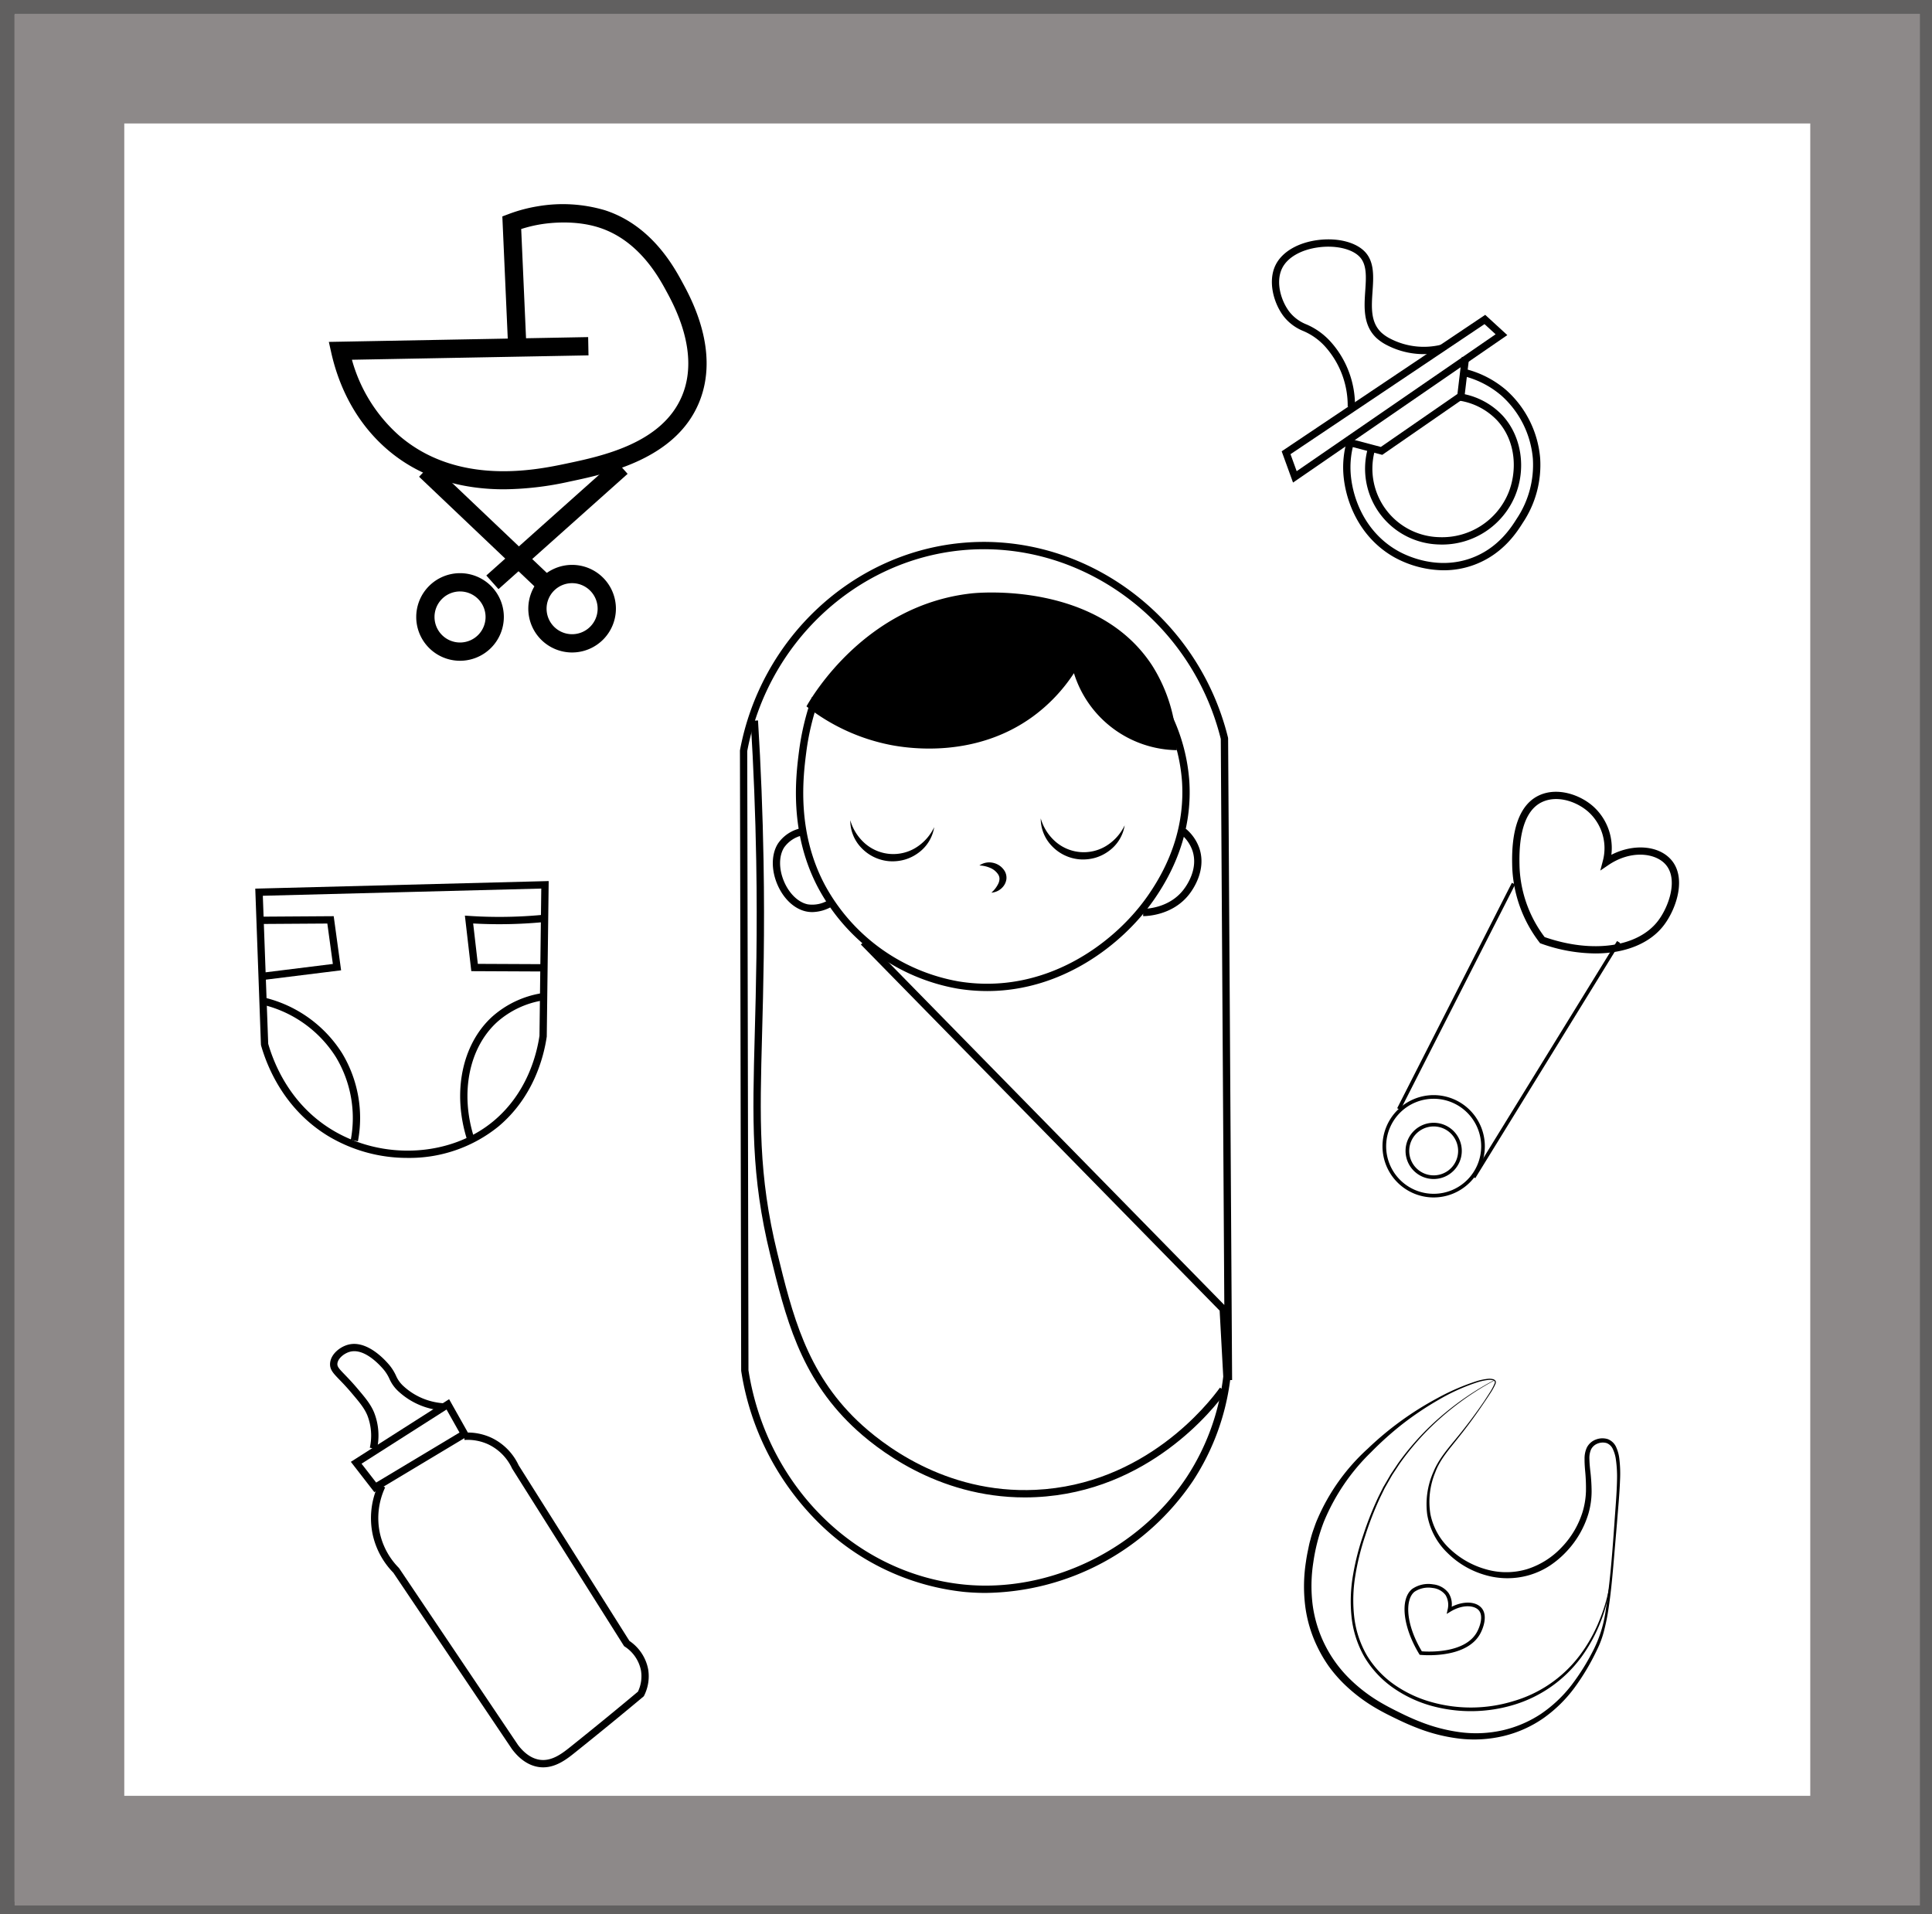 <svg xmlns="http://www.w3.org/2000/svg" viewBox="0 0 528.571 523.805"><defs><style>.cls-1{fill:#616060;}.cls-2{fill:#8d8989;}</style></defs><title>icon</title><g id="Layer_9" data-name="Layer 9"><path class="cls-1" d="M524.571,4V520.287H4V4H524.571m4-4H0V524.287H528.571V0Z"/><path class="cls-2" d="M525.267,521.373H4V3.783H525.267ZM34,491.373H495.267V33.783H34Z"/><path d="M406.069,383.726q-3.272,4.889-6.953,9.493c-2.4,3.074-5.121,6.013-6.461,9.68a21.117,21.117,0,0,0-1.323,11.341,17.752,17.752,0,0,0,5.545,9.76,23.63,23.63,0,0,0,9.889,5.452,19.836,19.836,0,0,0,11.141-.141,22.176,22.176,0,0,0,9.416-6.015,24.3,24.3,0,0,0,5.688-9.712A22,22,0,0,0,433.9,408a49.249,49.249,0,0,0-.249-5.789c-.079-.979-.147-1.978-.135-3a7.157,7.157,0,0,1,.627-3.135,4.53,4.53,0,0,1,2.484-2.192,4.929,4.929,0,0,1,3.271-.1,4.166,4.166,0,0,1,2.322,2.311,10.6,10.6,0,0,1,.8,2.968,33.927,33.927,0,0,1,.2,5.951c-.148,3.942-.536,7.84-.837,11.748l-1,11.722c-.348,3.907-.718,7.816-1.319,11.7a56.181,56.181,0,0,1-1.158,5.8,26.185,26.185,0,0,1-2.053,5.585,62.491,62.491,0,0,1-6.049,10.17,37.524,37.524,0,0,1-8.485,8.35A32.276,32.276,0,0,1,411.409,475a34.86,34.86,0,0,1-11.96.741,46.6,46.6,0,0,1-11.6-2.891c-1.862-.708-3.685-1.517-5.463-2.375s-3.556-1.724-5.291-2.715a44.89,44.89,0,0,1-9.593-7.2,37.9,37.9,0,0,1-3.932-4.586,37.244,37.244,0,0,1-3.077-5.207,36.018,36.018,0,0,1-3.43-11.545,43.824,43.824,0,0,1,.243-12c.135-.984.313-1.954.521-2.941s.379-1.967.669-2.927a29.519,29.519,0,0,1,.87-2.873c.338-.943.646-1.895,1.062-2.806A55.729,55.729,0,0,1,374.185,396.4a86.755,86.755,0,0,1,19.077-13.844,60.99,60.99,0,0,1,10.819-4.672,16.086,16.086,0,0,1,2.906-.6,4.044,4.044,0,0,1,1.516.091,1.175,1.175,0,0,1,.672.478,1.048,1.048,0,0,1-.039.825,16.685,16.685,0,0,1-1.436,2.594C407.171,382.1,406.622,382.916,406.069,383.726Zm-.165-.112c.541-.815,1.079-1.634,1.6-2.464a16.545,16.545,0,0,0,1.379-2.558.82.82,0,0,0,.049-.6,1.185,1.185,0,0,0-.211-.207,1.671,1.671,0,0,0-.3-.128,3.767,3.767,0,0,0-1.4-.06,15.7,15.7,0,0,0-2.836.623,54.124,54.124,0,0,0-10.648,4.826,85.571,85.571,0,0,0-9.721,6.512,89.369,89.369,0,0,0-8.706,7.788A56.551,56.551,0,0,0,362.19,416.39a50.686,50.686,0,0,0-2.886,11.126,41.81,41.81,0,0,0-.2,11.444,34.757,34.757,0,0,0,9.871,20.127,42.889,42.889,0,0,0,9.1,6.949c1.662.969,3.393,1.833,5.147,2.7s3.5,1.657,5.3,2.358a45.921,45.921,0,0,0,11.125,2.893,33.182,33.182,0,0,0,11.4-.533,31.924,31.924,0,0,0,10.506-4.477,36.308,36.308,0,0,0,8.384-7.888,61.488,61.488,0,0,0,6.151-9.9,34.7,34.7,0,0,0,3.283-11.1c1.205-7.721,1.756-15.556,2.32-23.369.256-3.91.625-7.822.705-11.717a33.015,33.015,0,0,0-.33-5.78,9.624,9.624,0,0,0-.785-2.669,3.1,3.1,0,0,0-1.737-1.7,3.8,3.8,0,0,0-2.492.146,3.3,3.3,0,0,0-1.777,1.635,5.919,5.919,0,0,0-.431,2.594c.012.938.1,1.895.2,2.867a50.7,50.7,0,0,1,.4,5.946,22.1,22.1,0,0,1-.837,6.013,26,26,0,0,1-6.006,10.443,25.621,25.621,0,0,1-4.638,3.929,21.17,21.17,0,0,1-5.548,2.548,21.481,21.481,0,0,1-12.057-.008,23.952,23.952,0,0,1-10.345-6.055,18.867,18.867,0,0,1-5.547-10.517,21.816,21.816,0,0,1,1.709-11.683c1.53-3.709,4.244-6.663,6.69-9.694Q402.583,388.469,405.9,383.614Z"/><path d="M408.735,377.783A77.814,77.814,0,0,0,390.61,391.3a73.47,73.47,0,0,0-7.3,8.65c-.554.764-1.048,1.57-1.575,2.353l-.779,1.182c-.246.4-.472.817-.709,1.224l-1.4,2.457-1.241,2.543a89.543,89.543,0,0,0-4.11,10.545,68.1,68.1,0,0,0-2.711,10.967,40.882,40.882,0,0,0-.285,11.224,27.251,27.251,0,0,0,3.5,10.559,26.519,26.519,0,0,0,7.629,8.06,33.389,33.389,0,0,0,10.107,4.688,39.651,39.651,0,0,0,22.133-.236,34.886,34.886,0,0,0,18.228-12.443,41.574,41.574,0,0,0,5.516-9.8,44.81,44.81,0,0,0,2.967-10.9l.1.011a43.625,43.625,0,0,1-8.072,21.076,35.711,35.711,0,0,1-18.45,13.015,40.631,40.631,0,0,1-22.691.231,34.332,34.332,0,0,1-10.354-4.909,27.384,27.384,0,0,1-7.8-8.384,28.008,28.008,0,0,1-3.533-10.878,41.552,41.552,0,0,1,.363-11.413,68.617,68.617,0,0,1,2.807-11.046,89.951,89.951,0,0,1,4.2-10.582l1.273-2.551,1.438-2.461c.242-.409.473-.824.724-1.227l.794-1.183c.538-.783,1.042-1.59,1.606-2.353a73.808,73.808,0,0,1,7.414-8.629,78.005,78.005,0,0,1,18.29-13.4Z"/><path d="M390.947,452.9c-1.294,0-2.167-.082-2.3-.094l-.248-.025-.13-.214c-4.5-7.429-5.317-15.085-1.9-17.81a7.782,7.782,0,0,1,5.734-1.241,6.034,6.034,0,0,1,4.2,2.358,5.685,5.685,0,0,1,.863,3.77c3.22-1.617,6.621-1.509,8.191.355,1.691,2.007.511,5.426-.452,7.129C402.037,452.211,394.713,452.9,390.947,452.9ZM389,451.833c1.752.135,11.744.637,15.038-5.2.779-1.377,1.9-4.4.558-5.993-1.208-1.435-4.46-1.7-7.809.357l-.989.606.238-1.135a5.237,5.237,0,0,0-.554-4.03,5.055,5.055,0,0,0-3.522-1.936,6.851,6.851,0,0,0-4.965,1.034C384.412,437.6,384.472,444.237,389,451.833Z"/><path d="M392.233,322.6a7.692,7.692,0,1,1,7.693-7.692A7.7,7.7,0,0,1,392.233,322.6Zm0-14.384a6.692,6.692,0,1,0,6.693,6.692A6.7,6.7,0,0,0,392.233,308.214Z"/><path d="M392.233,327.645a14,14,0,1,1,14-14A14.016,14.016,0,0,1,392.233,327.645Zm0-27a13,13,0,1,0,13,13A13.015,13.015,0,0,0,392.233,300.644Z"/><rect x="363.78" y="272.117" width="69.209" height="0.999" transform="translate(-25.243 504.068) rotate(-63.034)"/><rect x="385.22" y="289.424" width="75.578" height="1" transform="translate(-45.671 498.085) rotate(-58.374)"/><path d="M436.452,260.882a44.743,44.743,0,0,1-14.817-2.695l-.286-.1-.181-.242a36.047,36.047,0,0,1-7.434-20.423c-.11-3.99-.447-16.129,7.3-19.774,5.059-2.378,11.408-.19,15.068,3.2a15.321,15.321,0,0,1,4.747,13.044c5.843-3.016,12.619-2.641,16.163,1.137,4.561,4.861,1.7,13.517-1.783,18.112C451.385,258.212,444.534,260.882,436.452,260.882Zm-13.863-4.48c13.109,4.552,25.559,2.767,31.05-4.472,2.975-3.92,5.641-11.568,1.918-15.534-2.883-3.076-9.483-3.8-15.531.31l-2.208,1.5.679-2.582a13.417,13.417,0,0,0-3.75-13.311c-3.168-2.935-8.6-4.858-12.858-2.857-6.566,3.088-6.256,14.243-6.155,17.908A33.974,33.974,0,0,0,422.589,256.4Z"/><polygon points="378.166 124.459 368.637 121.944 369.146 120.011 377.785 122.29 398.738 107.794 399.946 97.643 401.932 97.88 400.617 108.926 378.166 124.459"/><path d="M394.6,149c-.3,0-.6-.007-.9-.019a20.745,20.745,0,0,1-19.606-25.8l1.948.455A18.747,18.747,0,0,0,393.79,146.98a19.62,19.62,0,0,0,18.844-12c2.395-5.737,2.369-14.148-3.089-20a18.047,18.047,0,0,0-10.165-5.332l.343-1.971a20.037,20.037,0,0,1,11.285,5.939c5.252,5.636,6.646,14.532,3.471,22.138A21.626,21.626,0,0,1,394.6,149Z"/><path d="M394.945,156.039a28.514,28.514,0,0,1-13.508-3.573c-10.217-5.774-13.91-16.761-13.966-24.416a26.3,26.3,0,0,1,.787-6.557l1.941.484a24.222,24.222,0,0,0-.728,6.059c.052,7.12,3.476,17.335,12.951,22.689,2.362,1.335,10.8,5.422,20.189,1.951,7.274-2.688,10.846-8.36,12.371-10.782a26.532,26.532,0,0,0,4.391-16.383,26.082,26.082,0,0,0-8.574-17.237,25.288,25.288,0,0,0-9.952-5.257l.52-1.931a27.29,27.29,0,0,1,10.742,5.678,28.131,28.131,0,0,1,9.258,18.6,28.45,28.45,0,0,1-4.693,17.6c-1.633,2.594-5.459,8.668-13.369,11.592A23.99,23.99,0,0,1,394.945,156.039Z"/><path d="M353.758,132.039l-3.107-8.554,55.683-37.338,6.049,5.544Zm-.693-7.765,1.689,4.651L409.18,91.467l-3.038-2.783Z"/><path d="M370.712,111.305l-2-.022a24.2,24.2,0,0,0-6.033-16.3,16.953,16.953,0,0,0-6.113-4.411,13.01,13.01,0,0,1-5.193-3.789c-2.834-3.526-4.635-9.728-2.388-14.275,1.778-3.6,6.15-6.158,11.7-6.843,5.508-.68,10.611.7,13.009,3.525,2.346,2.759,2.076,6.7,1.817,10.515-.3,4.377-.58,8.511,2.476,11.355a11.062,11.062,0,0,0,2.41,1.623,19.978,19.978,0,0,0,13.873,1.644l.422,1.955a21.945,21.945,0,0,1-15.259-1.847,13,13,0,0,1-2.807-1.91c-3.756-3.494-3.413-8.521-3.11-12.956.243-3.571.473-6.944-1.345-9.083-1.945-2.287-6.462-3.427-11.24-2.836-4.876.6-8.67,2.749-10.149,5.743-1.879,3.8-.293,9.093,2.153,12.137a11.218,11.218,0,0,0,4.5,3.238,18.889,18.889,0,0,1,6.739,4.881,25.823,25.823,0,0,1,4.815,7.964A26.194,26.194,0,0,1,370.712,111.305Z"/><path d="M111.515,316.826a41.992,41.992,0,0,1-21.734-5.986c-11.866-7.211-16.6-18.637-18.359-24.8l-.037-.24L70.9,272.366c-.036-.983-.99-27.227-1.025-28.208l-.036-1.009,80.275-2.071-.528,42.557c-.85,5.756-3.695,16.606-13.216,24.593A38.687,38.687,0,0,1,111.515,316.826ZM73.379,285.6c1.708,5.914,6.231,16.717,17.441,23.53,13.9,8.446,32.513,7.42,44.261-2.435,8.976-7.532,11.692-17.8,12.513-23.287l.491-40.279L71.906,245.1c.181,4.99.956,26.313.988,27.2Z"/><path d="M97.928,312.278l-1.963-.38a32.326,32.326,0,0,0-4.077-22.671,32.686,32.686,0,0,0-20.156-14.354l.44-1.952a34.752,34.752,0,0,1,21.421,15.26A34.362,34.362,0,0,1,97.928,312.278Z"/><path d="M127.788,311.845c-4.1-12.879-1.418-26.081,6.84-33.636A26.788,26.788,0,0,1,148.1,271.78l.35,1.969a24.8,24.8,0,0,0-12.475,5.935c-7.683,7.03-10.15,19.416-6.283,31.554Z"/><polygon points="72.507 268.078 72.261 266.094 91.065 263.758 89.555 252.699 71.287 252.819 71.273 250.819 91.299 250.687 93.321 265.494 72.507 268.078"/><path d="M148.167,265.815l-19.224-.088-1.754-15.195,1.2.079q1.524.1,3.088.167a125.463,125.463,0,0,0,17.413-.5l.195,1.99a127.277,127.277,0,0,1-17.691.506q-.978-.041-1.942-.095l1.276,11.054,17.451.08Z"/><path d="M102.419,408.285l-6.43-8.3,26.882-17.139,5.537,9.844Zm-3.506-7.79,4,5.162,22.8-13.68-3.547-6.306Z"/><path d="M148.606,483.577a8.523,8.523,0,0,1-1.159-.08c-2.725-.376-5.283-2.083-7.4-4.938l-32.444-48.243a21.487,21.487,0,0,1-5.58-10.167,21.768,21.768,0,0,1,1.541-14.024l1.811.85a19.756,19.756,0,0,0-1.4,12.725,19.489,19.489,0,0,0,5.121,9.28l.119.144,32.468,48.282c1.219,1.645,3.282,3.73,6.037,4.109,3.334.461,6.2-1.823,8.49-3.658,6.568-5.262,12.565-10.167,18.325-14.991a9.744,9.744,0,0,0,.83-5.763,10.1,10.1,0,0,0-4.435-6.56l-.186-.121-30.631-48.584a13.624,13.624,0,0,0-6.42-6.582,13.4,13.4,0,0,0-6.611-1.251l-.131-2a15.389,15.389,0,0,1,7.6,1.442,15.628,15.628,0,0,1,7.347,7.489l30.3,48.046a12.111,12.111,0,0,1,5.133,7.78,11.781,11.781,0,0,1-1.1,7.179l-.093.185-.158.133c-5.822,4.877-11.881,9.834-18.523,15.155C155.236,481.2,152.267,483.577,148.606,483.577Z"/><path d="M103.143,396.494l-1.964-.371a15.236,15.236,0,0,0-.7-8.906c-.864-2.025-2.189-3.589-4.384-6.179-1.3-1.534-2.358-2.63-3.209-3.511-1.752-1.814-2.716-2.813-2.578-4.536.2-2.472,2.673-4.446,4.9-5.048,4.649-1.257,9.18,3.144,10.913,5.1a12.883,12.883,0,0,1,2.218,3.37,8.274,8.274,0,0,0,2.135,2.938,17.781,17.781,0,0,0,7.038,3.932,18.022,18.022,0,0,0,3.961.683l-.117,2A19.931,19.931,0,0,1,109.11,380.8a10.275,10.275,0,0,1-2.568-3.527,10.991,10.991,0,0,0-1.911-2.91c-1.486-1.674-5.314-5.461-8.9-4.494-1.554.421-3.307,1.794-3.427,3.279-.063.785.436,1.342,2.023,2.985.87.9,1.954,2.024,3.3,3.606,2.318,2.736,3.716,4.386,4.7,6.689A17.189,17.189,0,0,1,103.143,396.494Z"/><path d="M137.919,133.883c-10.014,0-22.023-2.261-32.1-11.019-9.528-8.283-13.515-18.886-15.182-26.322l-.67-2.99,48.948-.909-1.482-33.424,1.7-.639a41.742,41.742,0,0,1,8.054-2.148,40.56,40.56,0,0,1,18.329,1.1c12.669,4.112,18.8,15.365,21.106,19.6,2.563,4.7,10.359,19.016,4.661,32.932-6.384,15.589-25.232,19.555-35.358,21.686A85.639,85.639,0,0,1,137.919,133.883ZM96.283,98.436A42.924,42.924,0,0,0,109.1,119.091c16.119,14.011,37.676,9.474,45.791,7.768,9.869-2.077,26.383-5.552,31.763-18.689,4.8-11.716-2.143-24.457-4.424-28.643-2.048-3.76-7.485-13.742-18.258-17.239-6.5-2.11-13.348-1.346-15.99-.92a36.724,36.724,0,0,0-5.389,1.3l1.324,29.885,16.994-.316.094,5Z"/><rect x="130.784" y="121.375" width="4.999" height="46.646" transform="translate(-63.421 141.643) rotate(-46.461)"/><rect x="128.697" y="141.062" width="47.361" height="5" transform="translate(-56.901 137.965) rotate(-41.762)"/><path d="M125.86,180.8a11.984,11.984,0,1,1,11.985-11.984A12,12,0,0,1,125.86,180.8Zm0-18.968a6.984,6.984,0,1,0,6.985,6.984A6.992,6.992,0,0,0,125.86,161.834Z"/><path d="M156.52,178.531a11.984,11.984,0,1,1,11.985-11.984A12,12,0,0,1,156.52,178.531Zm0-18.968a6.984,6.984,0,1,0,6.985,6.984A6.992,6.992,0,0,0,156.52,159.563Z"/><path d="M220.638,193.275a54.116,54.116,0,0,0,23.216,10.6c5.247.985,23.185,3.514,38.735-7.823a45.6,45.6,0,0,0,11.229-11.861,29.949,29.949,0,0,0,28.137,21.071,43.663,43.663,0,0,0-6.688-23.089c-14.983-23.1-47.656-20.008-49.46-19.809C236.883,165.549,222.233,190.456,220.638,193.275Z"/><path d="M232.624,224.44a13.381,13.381,0,0,0,4.11,6.419,11.783,11.783,0,0,0,13.749,1.133,13.363,13.363,0,0,0,5.1-5.66,10.766,10.766,0,0,1-4.227,6.95,11.814,11.814,0,0,1-3.813,1.923,12.34,12.34,0,0,1-4.286.435,11.829,11.829,0,0,1-7.6-3.656A10.8,10.8,0,0,1,232.624,224.44Z"/><path d="M284.734,223.935a13.381,13.381,0,0,0,4.11,6.419,11.782,11.782,0,0,0,13.748,1.133,13.357,13.357,0,0,0,5.105-5.66,10.76,10.76,0,0,1-4.227,6.95,11.821,11.821,0,0,1-3.812,1.924,12.392,12.392,0,0,1-4.287.435,11.831,11.831,0,0,1-7.6-3.657A10.8,10.8,0,0,1,284.734,223.935Z"/><path d="M267.953,236.805a4.7,4.7,0,0,1,3.62-.743,4.925,4.925,0,0,1,3.3,2.289,3.605,3.605,0,0,1,.465,2.213,4.007,4.007,0,0,1-.83,1.947,4.533,4.533,0,0,1-3.277,1.738,7.725,7.725,0,0,0,1.938-2.564,3.284,3.284,0,0,0,.278-1.268,2.193,2.193,0,0,0-.312-1.077,4.79,4.79,0,0,0-2.035-1.783A8.377,8.377,0,0,0,267.953,236.805Z"/><path d="M270.085,271.172a50.349,50.349,0,0,1-8.1-.659,53.9,53.9,0,0,1-38.068-27.434c-8.145-15.267-6.17-30.8-5.326-37.439a71.334,71.334,0,0,1,3.562-14.908l1.885.67a69.332,69.332,0,0,0-3.463,14.49c-.819,6.446-2.739,21.541,5.1,36.246a51.867,51.867,0,0,0,36.625,26.4c23.266,3.782,42.288-10.1,51.512-23.143,7.043-9.959,10.265-20.554,9.576-31.492a48.248,48.248,0,0,0-11.537-28.012l1.518-1.3a50.258,50.258,0,0,1,12.015,29.187c.718,11.405-2.626,22.432-9.939,32.773C306.988,258.519,290.533,271.171,270.085,271.172Z"/><path d="M222.251,249.566a8.176,8.176,0,0,1-1.7-.175c-3.282-.7-6.242-3.5-7.917-7.488s-1.6-8.256.216-11.1a10.153,10.153,0,0,1,5.927-4.1l.559,1.92a8.353,8.353,0,0,0-4.8,3.257c-1.466,2.3-1.488,5.849-.059,9.255,1.4,3.337,3.886,5.753,6.489,6.305a8.476,8.476,0,0,0,5.94-1.321l1.027,1.715A11.147,11.147,0,0,1,222.251,249.566Z"/><path d="M312.75,250.674l-.012-2c1.159-.007,7.134-.285,10.956-5.109,1.016-1.282,4.2-5.85,2.549-10.8a10.147,10.147,0,0,0-3.106-4.474l1.294-1.525a12.133,12.133,0,0,1,3.708,5.365c1.971,5.9-1.7,11.192-2.876,12.673C320.873,250.347,314.069,250.666,312.75,250.674Z"/><path d="M269.629,435.856q-3.041,0-6.066-.3a66.536,66.536,0,0,1-39.8-19.1,74.361,74.361,0,0,1-20.975-41.3l-.012-.152-.336-169.67.017-.093c5.7-30.475,30.559-53.776,60.441-56.664,33.384-3.227,64.8,19.664,73.07,53.245l.029.233,1.093,175.549-.531,0a65.641,65.641,0,0,1-10.148,27.554A69.42,69.42,0,0,1,269.629,435.856Zm-64.857-60.928c4.94,31.548,29.188,55.656,58.991,58.637,23.337,2.336,47.834-9.519,60.972-29.5a63.784,63.784,0,0,0,9.928-27.412l-.984-18.04L235.527,258.45l1.428-1.4,98,100.013-.964-154.873c-8.078-32.561-38.52-54.747-70.908-51.618-28.971,2.8-53.075,25.39-58.65,54.95Z"/><path d="M280.357,409.723c-24.076,0-40.889-13.523-47.163-19.526-14.372-13.754-18.313-29.862-22.486-46.917-5.263-21.51-4.845-37.019-4.213-60.494.331-12.294.742-27.594.4-47.226-.223-12.821-.732-25.711-1.511-38.312l2-.124c.781,12.631,1.291,25.551,1.515,38.4.344,19.676-.069,35-.4,47.314-.628,23.314-1.042,38.716,4.157,59.966,4.1,16.763,7.975,32.6,21.926,45.947,6.347,6.073,23.792,20.073,48.722,18.9,29.918-1.406,47.284-23.549,50.461-27.973l1.625,1.166c-3.272,4.556-21.155,27.356-51.993,28.805C282.37,409.7,281.355,409.723,280.357,409.723Z"/></g></svg>